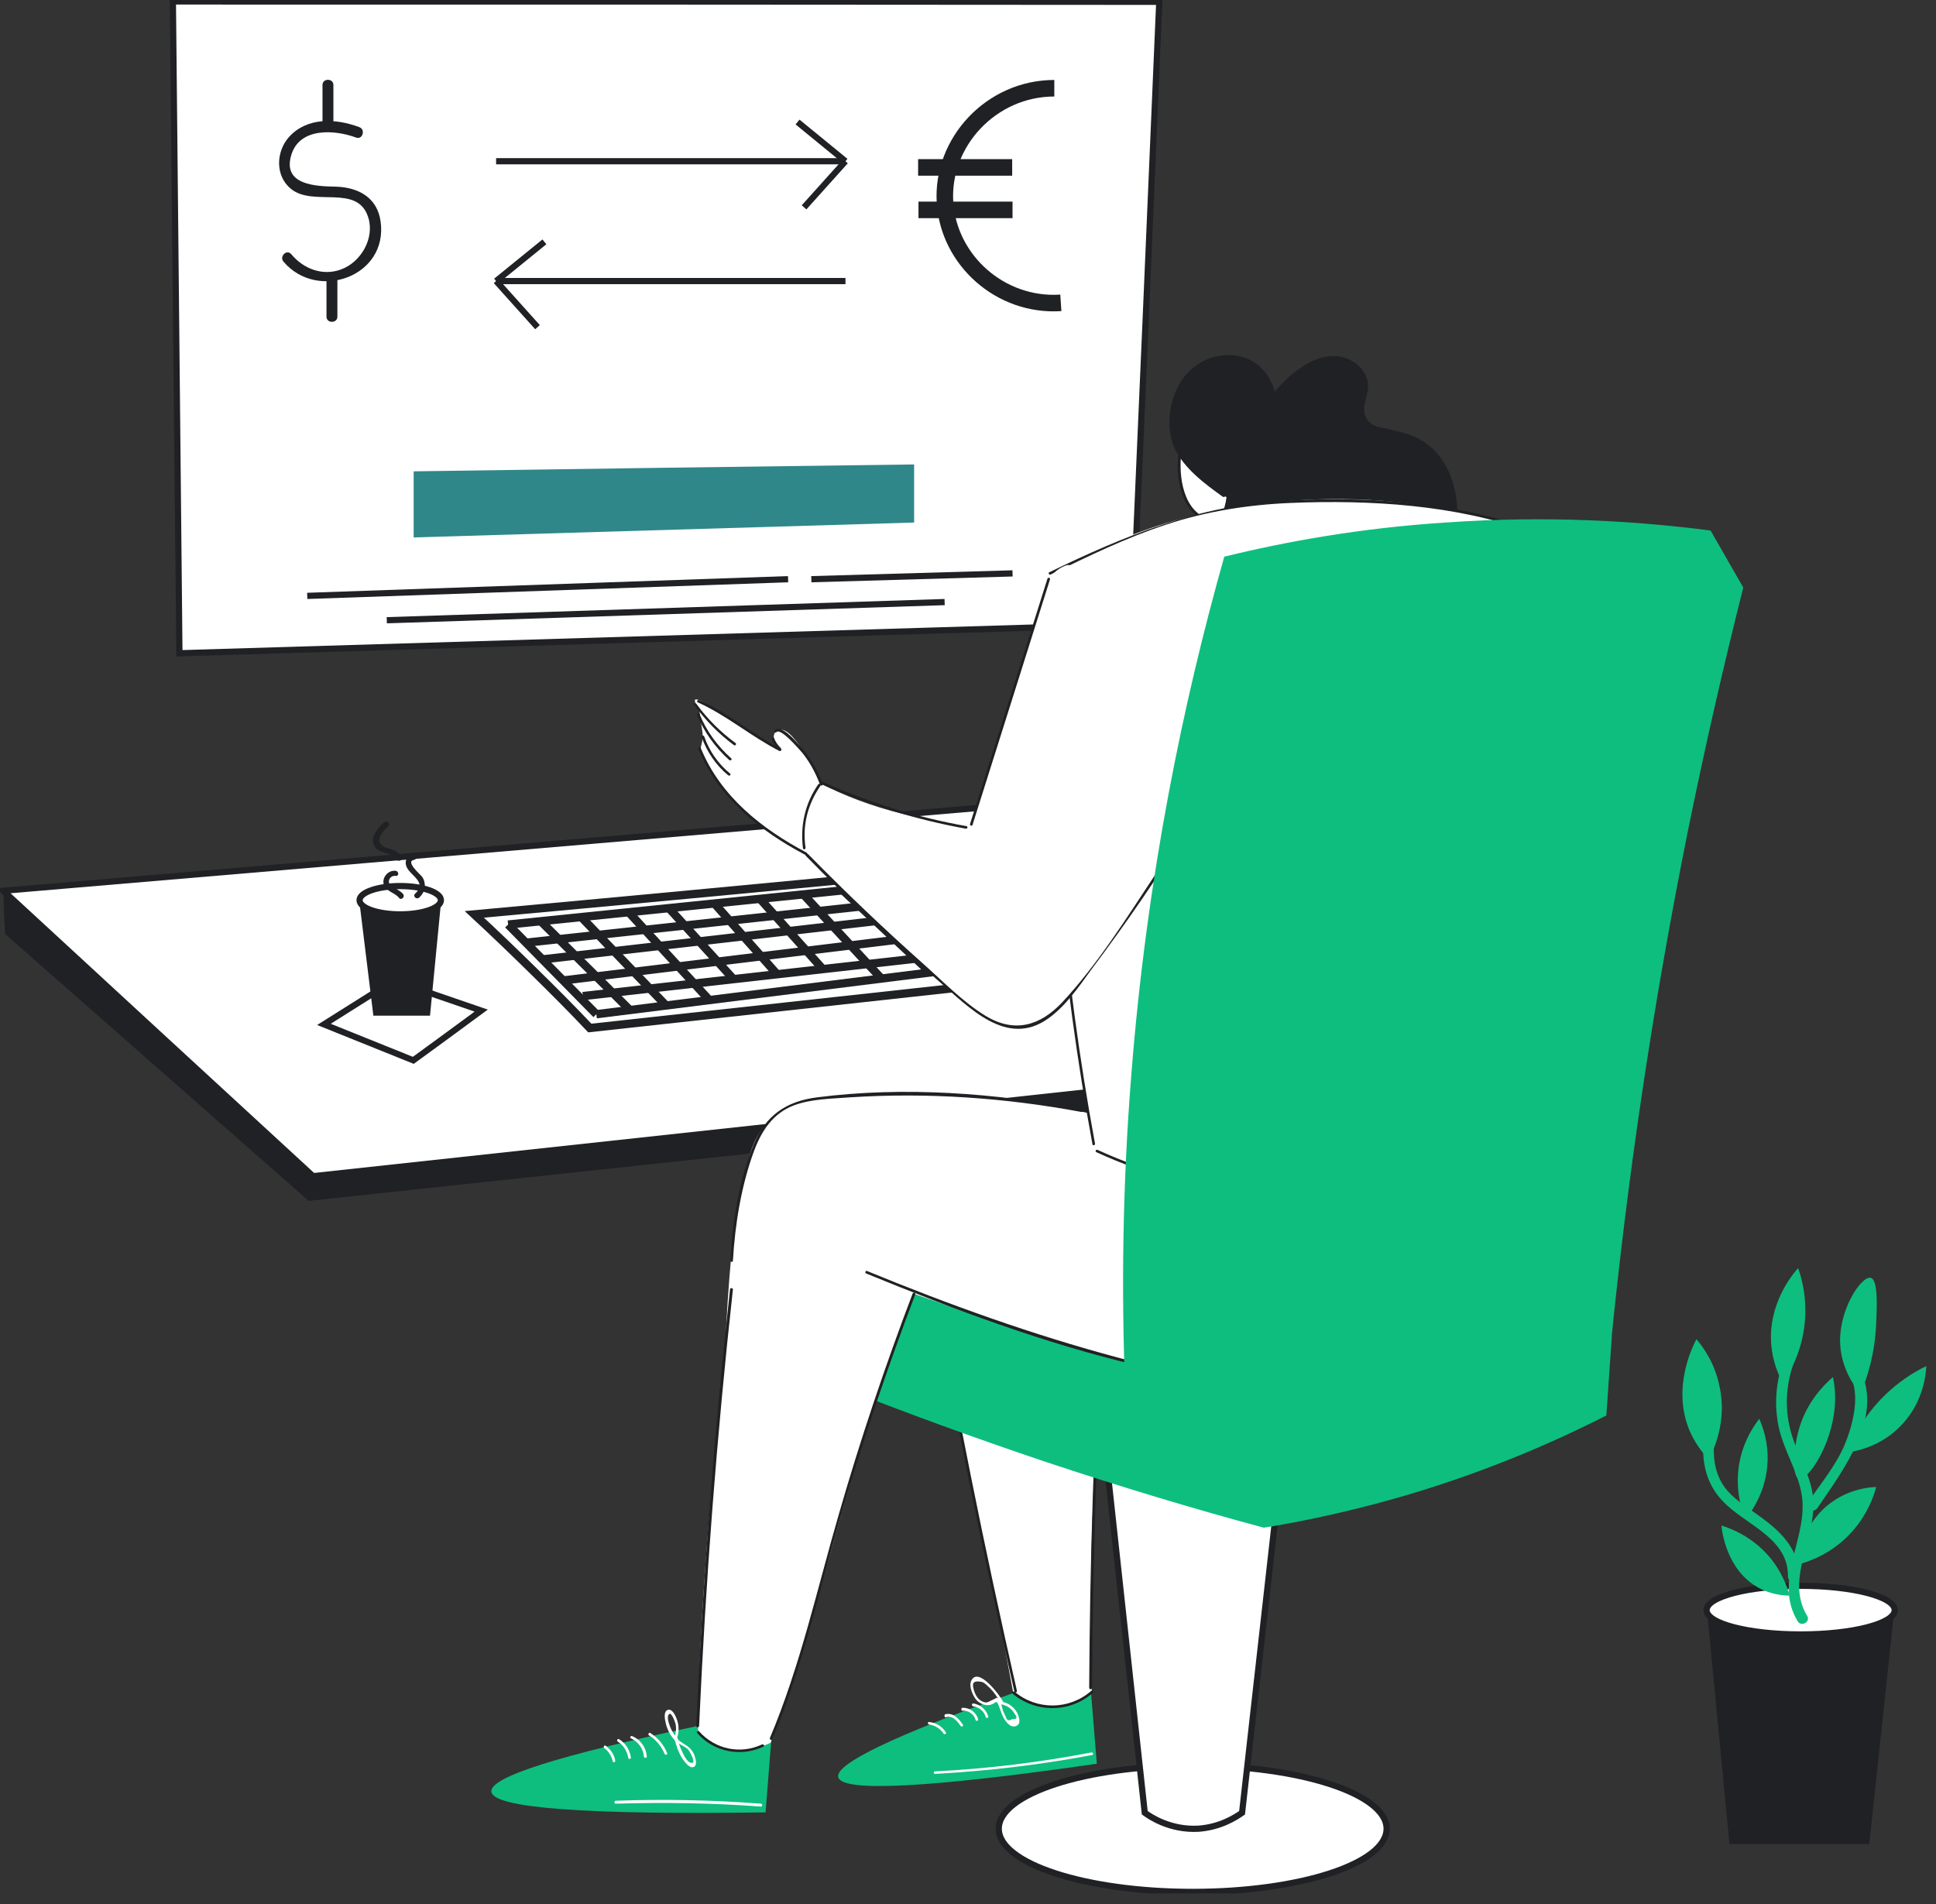 <svg width="122" height="120" viewBox="0 0 122 120" fill="none" xmlns="http://www.w3.org/2000/svg">
<rect x="0" y="0" width="122" height="120" fill="#333333" stroke="none"/>
<g clip-path="url(#clip0)">
<path d="M10.894 0.092L11.306 41.172L71.359 39.364C71.931 26.273 72.503 13.182 73.053 0.114C52.341 0.092 31.606 0.092 10.894 0.092Z" fill="white" stroke="#202124" stroke-width="0.391" stroke-miterlimit="10"/>
<path d="M26.067 29.706C26.067 31.102 26.067 32.476 26.067 33.872L57.605 32.933C57.605 31.72 57.605 30.485 57.605 29.271C47.1 29.409 36.595 29.546 26.067 29.706Z" fill="#2F878A"/>
<path d="M31.263 10.162H53.279" stroke="#202124" stroke-width="0.391" stroke-miterlimit="10"/>
<path d="M50.258 7.69L53.279 10.162" stroke="#202124" stroke-width="0.391" stroke-miterlimit="10"/>
<path d="M50.67 13.068L53.279 10.162" stroke="#202124" stroke-width="0.391" stroke-miterlimit="10"/>
<path d="M53.279 17.714H31.263" stroke="#202124" stroke-width="0.391" stroke-miterlimit="10"/>
<path d="M34.307 15.242L31.263 17.714" stroke="#202124" stroke-width="0.391" stroke-miterlimit="10"/>
<path d="M33.872 20.62L31.263 17.714" stroke="#202124" stroke-width="0.391" stroke-miterlimit="10"/>
<path d="M20.323 5.355C20.323 6.202 20.323 7.026 20.323 7.873C20.323 8.308 21.01 8.308 21.01 7.873C21.01 7.026 21.01 6.202 21.01 5.355C21.01 4.921 20.323 4.921 20.323 5.355Z" fill="#202124"/>
<path d="M22.634 8.01C21.17 7.461 19.362 7.369 18.217 8.628C17.393 9.544 17.325 11.077 18.332 11.901C19.751 13.068 22.543 11.558 23.207 13.709C23.619 15.013 22.749 16.524 21.49 16.982C20.323 17.416 19.11 16.936 18.355 16.02C18.057 15.677 17.577 16.181 17.874 16.501C20.003 18.996 24.465 17.439 23.985 13.961C23.779 12.45 22.589 11.809 21.17 11.764C19.911 11.741 17.782 11.672 18.355 9.772C18.881 8.01 21.101 8.17 22.451 8.674C22.863 8.811 23.046 8.147 22.634 8.01Z" fill="#202124"/>
<path d="M20.574 17.577C20.574 18.378 20.574 19.156 20.574 19.957C20.574 20.392 21.261 20.392 21.261 19.957C21.261 19.156 21.261 18.378 21.261 17.577C21.261 17.142 20.574 17.142 20.574 17.577Z" fill="#202124"/>
<path d="M66.439 5.561C62.479 5.561 59.321 8.949 59.55 12.748C59.779 16.409 63.051 19.339 66.85 19.087" stroke="#202124" stroke-width="1.043" stroke-miterlimit="10"/>
<path d="M57.856 10.551H63.784" stroke="#202124" stroke-width="1.043" stroke-miterlimit="10"/>
<path d="M57.879 13.228H63.806" stroke="#202124" stroke-width="1.043" stroke-miterlimit="10"/>
<path d="M19.361 37.556L49.663 36.504" stroke="#202124" stroke-width="0.391" stroke-miterlimit="10"/>
<path d="M51.128 36.504L63.807 36.138" stroke="#202124" stroke-width="0.391" stroke-miterlimit="10"/>
<path d="M24.374 39.09L59.527 37.945" stroke="#202124" stroke-width="0.391" stroke-miterlimit="10"/>
<path d="M0.32 58.864C6.706 64.471 13.068 70.078 19.453 75.685C45.658 72.87 71.84 70.078 98.045 67.263C98.159 66.713 98.251 66.141 98.365 65.592C87.266 61.267 76.143 56.941 65.043 52.615C43.415 53.783 21.811 54.95 0.206 56.14C0.229 57.033 0.275 57.948 0.32 58.864Z" fill="#202124"/>
<path d="M0.206 56.14C6.706 62.136 13.206 68.132 19.728 74.129C45.933 71.291 72.138 68.453 98.365 65.592C87.998 60.534 77.653 55.476 67.286 50.441C44.926 52.341 22.566 54.24 0.206 56.14Z" fill="white" stroke="#202124" stroke-width="0.391" stroke-miterlimit="10"/>
<path d="M20.415 64.562C21.88 63.647 23.345 62.708 24.809 61.793C26.64 62.434 28.471 63.052 30.325 63.693C28.906 64.745 27.487 65.775 26.045 66.828C24.168 66.073 22.292 65.317 20.415 64.562Z" fill="white" stroke="#202124" stroke-width="0.391" stroke-miterlimit="10"/>
<path d="M22.658 56.918L23.528 64.013H27.098L27.785 56.918H22.658Z" fill="#202124"/>
<path d="M25.221 57.628C26.637 57.628 27.785 57.228 27.785 56.735C27.785 56.242 26.637 55.843 25.221 55.843C23.806 55.843 22.658 56.242 22.658 56.735C22.658 57.228 23.806 57.628 25.221 57.628Z" fill="white" stroke="#202124" stroke-width="0.391" stroke-miterlimit="10"/>
<path d="M24.215 51.815C23.848 52.112 23.345 52.73 23.551 53.233C23.802 53.874 24.695 53.645 24.993 54.172C25.107 54.355 25.405 54.195 25.29 53.989C25.084 53.623 24.741 53.554 24.375 53.44C24.031 53.325 23.78 53.096 23.963 52.707C24.077 52.455 24.26 52.249 24.466 52.066C24.626 51.929 24.375 51.677 24.215 51.815Z" fill="#202124"/>
<path d="M24.923 54.881C24.488 54.836 24.099 55.248 24.168 55.682C24.26 56.186 24.878 56.232 25.152 56.598C25.29 56.758 25.541 56.529 25.404 56.346C25.221 56.14 24.992 56.048 24.763 55.888C24.626 55.797 24.466 55.682 24.511 55.499C24.557 55.293 24.74 55.179 24.923 55.202C25.152 55.248 25.152 54.904 24.923 54.881Z" fill="#202124"/>
<path d="M26.022 53.828C25.656 53.897 25.473 54.263 25.61 54.607C25.839 55.202 26.96 55.591 26.159 56.323C25.999 56.483 26.228 56.712 26.411 56.575C26.686 56.323 26.823 56.003 26.754 55.636C26.732 55.476 26.663 55.339 26.571 55.225C26.503 55.133 25.518 54.286 26.091 54.195C26.342 54.126 26.228 53.806 26.022 53.828Z" fill="#202124"/>
<path d="M29.89 57.628C31.125 58.772 32.361 59.962 33.62 61.198C34.856 62.411 36.046 63.601 37.167 64.791L65.775 61.656C62.846 59.459 59.916 57.284 56.964 55.087C47.947 55.957 38.907 56.804 29.89 57.628Z" fill="white" stroke="#202124" stroke-width="0.522" stroke-miterlimit="10"/>
<path d="M32.019 58.269L37.58 63.921" stroke="#202124" stroke-width="0.522" stroke-miterlimit="10"/>
<path d="M63.006 60.74L37.579 63.921" stroke="#202124" stroke-width="0.522" stroke-miterlimit="10"/>
<path d="M32.019 58.269L56.667 55.751" stroke="#202124" stroke-width="0.522" stroke-miterlimit="10"/>
<path d="M63.005 60.74L56.666 55.751" stroke="#202124" stroke-width="0.522" stroke-miterlimit="10"/>
<path d="M33.14 59.413L57.903 56.735" stroke="#202124" stroke-width="0.522" stroke-miterlimit="10"/>
<path d="M34.192 60.465L58.864 57.628" stroke="#202124" stroke-width="0.522" stroke-miterlimit="10"/>
<path d="M35.497 61.793L60.443 58.749" stroke="#202124" stroke-width="0.522" stroke-miterlimit="10"/>
<path d="M36.732 62.777L61.77 59.962" stroke="#202124" stroke-width="0.522" stroke-miterlimit="10"/>
<path d="M34.101 58.085L39.685 63.647" stroke="#202124" stroke-width="0.522" stroke-miterlimit="10"/>
<path d="M36.618 57.788L41.974 63.372" stroke="#202124" stroke-width="0.522" stroke-miterlimit="10"/>
<path d="M39.616 57.49L44.697 63.029" stroke="#202124" stroke-width="0.522" stroke-miterlimit="10"/>
<path d="M42.156 57.239L46.299 61.793" stroke="#202124" stroke-width="0.522" stroke-miterlimit="10"/>
<path d="M45.018 56.941L48.931 61.358" stroke="#202124" stroke-width="0.522" stroke-miterlimit="10"/>
<path d="M47.97 56.735L51.837 61.061" stroke="#202124" stroke-width="0.522" stroke-miterlimit="10"/>
<path d="M50.625 56.369L55.546 61.678" stroke="#202124" stroke-width="0.522" stroke-miterlimit="10"/>
<path d="M53.073 56.071L58.635 61.289" stroke="#202124" stroke-width="0.522" stroke-miterlimit="10"/>
<path d="M55.088 55.751L60.878 60.855" stroke="#202124" stroke-width="0.522" stroke-miterlimit="10"/>
<path d="M107.543 101.226L108.985 116.216H117.796L119.398 101.226H107.543Z" fill="#202124"/>
<path d="M113.471 103.011C116.744 103.011 119.398 102.325 119.398 101.478C119.398 100.631 116.744 99.944 113.471 99.944C110.197 99.944 107.543 100.631 107.543 101.478C107.543 102.325 110.197 103.011 113.471 103.011Z" fill="white" stroke="#202124" stroke-width="0.391" stroke-miterlimit="10"/>
<path d="M112.349 85.846C111.914 87.151 111.8 88.501 112.074 89.874C112.372 91.316 113.196 92.552 113.493 93.971C114.111 96.763 111.662 99.51 113.287 102.187C113.516 102.553 114.111 102.21 113.882 101.844C112.418 99.418 114.638 96.717 114.226 94.154C114.043 92.987 113.448 91.934 113.036 90.813C112.463 89.234 112.463 87.609 112.99 86.029C113.127 85.618 112.486 85.434 112.349 85.846Z" fill="#0EBE7E"/>
<path d="M116.583 86.647C117.247 87.952 116.766 89.783 116.24 91.064C115.69 92.369 114.706 93.536 113.928 94.703C113.676 95.07 114.271 95.413 114.523 95.047C116.125 92.689 118.734 89.302 117.201 86.304C116.972 85.892 116.377 86.236 116.583 86.647Z" fill="#0EBE7E"/>
<path d="M107.382 90.309C107.176 92.094 107.474 93.674 108.87 94.909C110.289 96.191 112.715 97.084 112.669 99.349C112.669 99.784 113.355 99.784 113.355 99.349C113.401 97.793 112.371 96.672 111.181 95.779C110.403 95.184 109.533 94.703 108.87 93.971C107.954 92.918 107.908 91.614 108.069 90.309C108.114 89.852 107.428 89.874 107.382 90.309Z" fill="#0EBE7E"/>
<path d="M109.991 95.756C109.762 95.207 109.419 94.154 109.533 92.781C109.671 91.064 110.518 89.874 110.861 89.417C111.09 89.943 111.433 90.881 111.387 92.094C111.319 93.994 110.357 95.298 109.991 95.756Z" fill="#0EBE7E"/>
<path d="M107.68 91.98C107.268 91.545 106.788 90.927 106.444 90.103C105.369 87.448 106.65 84.885 106.902 84.404C107.337 84.908 108.046 85.892 108.344 87.311C108.87 89.6 107.955 91.454 107.68 91.98Z" fill="#0EBE7E"/>
<path d="M112.349 87.151C112.052 86.624 111.708 85.801 111.617 84.748C111.411 82.207 112.921 80.354 113.31 79.919C113.539 80.56 113.768 81.475 113.768 82.597C113.768 84.839 112.83 86.464 112.349 87.151Z" fill="#0EBE7E"/>
<path d="M113.355 93.193C112.921 93.055 112.989 91.225 113.424 89.874C113.928 88.295 114.935 87.288 115.507 86.785C115.598 87.243 115.69 87.883 115.621 88.638C115.438 91.11 113.905 93.353 113.355 93.193Z" fill="#0EBE7E"/>
<path d="M112.784 100.562C112.303 100.562 111.594 100.471 110.885 100.105C108.779 99.006 108.504 96.443 108.481 96.145C109.054 96.328 110.358 96.809 111.457 98.068C112.281 99.029 112.624 100.013 112.784 100.562Z" fill="#0EBE7E"/>
<path d="M113.355 98.594C113.378 98.159 113.47 96.717 114.568 95.459C115.964 93.834 117.887 93.719 118.23 93.719C118.07 94.337 117.681 95.413 116.788 96.443C115.53 97.907 113.996 98.411 113.355 98.594Z" fill="#0EBE7E"/>
<path d="M116.399 91.545C116.766 90.607 117.544 89.005 119.123 87.609C119.924 86.899 120.725 86.418 121.389 86.098C121.366 86.533 121.251 88.272 119.878 89.76C118.528 91.225 116.857 91.476 116.399 91.545Z" fill="#0EBE7E"/>
<path d="M117.246 87.838C116.857 87.38 116.056 86.281 115.965 84.771C115.828 82.528 117.338 80.376 117.887 80.537C118.368 80.651 118.276 82.482 118.231 83.375C118.162 85.274 117.681 86.808 117.246 87.838Z" fill="#0EBE7E"/>
<path d="M75.159 119.237C81.908 119.237 87.38 117.455 87.38 115.255C87.38 113.056 81.908 111.273 75.159 111.273C68.409 111.273 62.938 113.056 62.938 115.255C62.938 117.455 68.409 119.237 75.159 119.237Z" fill="white" stroke="#202124" stroke-width="0.391" stroke-miterlimit="10"/>
<path d="M69.506 90.058L72.138 114.248C72.481 114.5 73.74 115.347 75.502 115.255C76.898 115.164 77.882 114.523 78.271 114.248C79.141 106.604 79.988 98.96 80.857 91.316L69.506 90.058Z" fill="white" stroke="#202124" stroke-width="0.391" stroke-miterlimit="10"/>
<path d="M63.876 106.696C56.3 109.396 52.616 111.182 52.822 112.005C53.05 112.967 58.497 112.692 69.117 111.159C68.979 109.557 68.865 107.977 68.728 106.375C67.103 106.49 65.478 106.581 63.876 106.696Z" fill="#0EBE7E"/>
<path d="M63.212 107.245C63.029 106.879 61.633 104.979 61.199 105.941C61.038 106.284 61.313 106.879 61.519 107.131C61.771 107.405 62.183 107.565 62.526 107.405C62.8 107.291 62.778 107.131 62.938 107.497C63.029 107.726 63.098 107.977 63.212 108.206C63.35 108.481 63.67 108.939 64.036 108.778C64.334 108.664 64.242 108.298 64.151 108.069C63.968 107.611 63.556 107.314 63.098 107.245C62.984 107.222 62.938 107.382 63.052 107.405C63.441 107.474 63.762 107.68 63.945 108.023C64.128 108.252 64.082 108.366 63.785 108.344C63.579 108.481 63.441 108.435 63.373 108.183C63.304 108.046 63.235 107.909 63.19 107.771C63.121 107.565 63.075 107.085 62.823 107.016C62.755 106.993 62.709 107.062 62.663 107.085C62.32 107.199 62.228 107.428 61.839 107.199C61.61 107.085 61.45 106.787 61.382 106.558C61.29 106.238 61.176 105.849 61.885 106.009C62.068 106.055 62.251 106.284 62.366 106.375C62.64 106.65 62.869 106.97 63.029 107.314C63.121 107.451 63.258 107.359 63.212 107.245Z" fill="white"/>
<path d="M58.543 108.687C58.909 108.733 59.253 108.939 59.459 109.259C59.527 109.351 59.665 109.259 59.596 109.168C59.367 108.801 58.978 108.573 58.543 108.527C58.452 108.504 58.452 108.664 58.543 108.687Z" fill="white"/>
<path d="M59.619 108.229C60.031 108.092 60.329 108.481 60.535 108.778C60.603 108.87 60.741 108.778 60.672 108.687C60.42 108.321 60.054 107.909 59.551 108.046C59.482 108.115 59.528 108.275 59.619 108.229Z" fill="white"/>
<path d="M60.649 107.817C61.015 107.794 61.381 108.023 61.473 108.389C61.495 108.504 61.679 108.458 61.633 108.344C61.518 107.909 61.084 107.611 60.649 107.634C60.557 107.634 60.557 107.817 60.649 107.817Z" fill="white"/>
<path d="M61.335 107.543C61.701 107.588 62.021 107.863 62.113 108.206C62.136 108.321 62.319 108.275 62.273 108.161C62.136 107.726 61.77 107.428 61.335 107.359C61.22 107.359 61.22 107.52 61.335 107.543Z" fill="white"/>
<path d="M58.932 111.799C62.251 111.616 65.547 111.227 68.819 110.609C68.934 110.587 68.888 110.426 68.774 110.449C65.524 111.067 62.251 111.479 58.932 111.639C58.818 111.639 58.818 111.822 58.932 111.799Z" fill="white"/>
<path d="M57.926 75.456C58.155 77.012 58.498 79.095 58.91 81.521C59.07 82.413 59.505 84.954 60.214 88.661C61.199 93.765 61.588 95.276 62.778 101.134C63.258 103.515 63.624 105.437 63.853 106.696C64.151 106.948 64.563 107.222 65.089 107.405C66.897 108 68.545 106.833 68.797 106.65C68.774 105.483 68.751 103.858 68.751 101.913C68.751 99.532 68.774 95.573 69.071 90.881C69.346 86.579 69.689 84.13 69.758 79.049C69.827 74.769 69.621 73.74 68.888 73.053C66.188 70.581 58.795 74.93 57.926 75.456Z" fill="white"/>
<path d="M58.497 79.644C60.054 88.684 61.885 97.656 63.921 106.604C63.944 106.719 64.105 106.673 64.082 106.559C62.045 97.633 60.237 88.638 58.657 79.598C58.635 79.484 58.474 79.53 58.497 79.644Z" fill="#202124"/>
<path d="M69.414 82.413C68.933 90.401 68.681 98.388 68.636 106.375C68.636 106.49 68.796 106.49 68.819 106.375C68.865 98.388 69.116 90.401 69.597 82.413C69.597 82.299 69.414 82.299 69.414 82.413Z" fill="#202124"/>
<path d="M63.807 106.742C65.294 107.977 67.423 107.955 68.864 106.696C68.956 106.627 68.819 106.513 68.75 106.581C67.377 107.771 65.34 107.794 63.944 106.627C63.852 106.559 63.715 106.673 63.807 106.742Z" fill="#202124"/>
<path d="M54.607 80.194C54.149 81.475 53.737 83.008 53.463 84.771C53.325 85.755 53.234 86.67 53.211 87.517C57.17 89.073 61.358 90.607 65.775 92.094C70.582 93.696 75.205 95.093 79.645 96.282C81.796 95.939 84.062 95.459 86.442 94.841C92.232 93.33 97.175 91.27 101.226 89.211C101.341 87.563 101.455 85.892 101.57 84.244C85.915 82.894 70.261 81.544 54.607 80.194Z" fill="#0EBE7E"/>
<path d="M43.965 108.778C35.199 110.632 30.851 112.005 30.965 112.921C31.079 113.951 36.847 114.386 48.244 114.225C48.359 112.669 48.496 111.136 48.61 109.579C47.054 109.305 45.498 109.03 43.965 108.778Z" fill="#0EBE7E"/>
<path d="M42.729 109.602C42.546 109.419 42.408 109.213 42.294 108.984C42.202 108.778 42.019 108.321 42.111 108.115C42.271 107.726 42.546 108.55 42.569 108.641C42.637 108.939 42.592 109.236 42.5 109.511C42.454 109.625 42.637 109.671 42.66 109.557C42.797 109.145 42.797 108.733 42.637 108.321C42.569 108.138 42.363 107.657 42.065 107.771C41.79 107.886 41.905 108.389 41.951 108.595C42.042 109.03 42.271 109.419 42.569 109.74C42.683 109.808 42.797 109.694 42.729 109.602Z" fill="white"/>
<path d="M42.499 109.579C42.614 110.014 42.751 110.449 43.003 110.838C43.117 110.998 43.438 111.479 43.712 111.365C43.987 111.25 43.804 110.747 43.735 110.564C43.529 110.083 43.14 109.969 42.751 109.671C42.66 109.602 42.545 109.717 42.637 109.785C42.865 109.969 43.14 110.06 43.346 110.243C43.461 110.358 43.964 111.25 43.506 111.09C43.277 111.021 43.072 110.586 42.98 110.38C42.843 110.106 42.751 109.808 42.682 109.534C42.637 109.419 42.476 109.465 42.499 109.579Z" fill="white"/>
<path d="M38.083 110.175C38.357 110.38 38.54 110.678 38.609 110.998C38.632 111.113 38.792 111.067 38.769 110.953C38.7 110.564 38.471 110.243 38.151 110.014C38.083 109.969 37.991 110.129 38.083 110.175Z" fill="white"/>
<path d="M38.929 109.763C39.295 109.991 39.524 110.381 39.593 110.792C39.616 110.907 39.776 110.861 39.753 110.747C39.684 110.266 39.41 109.854 38.998 109.602C38.929 109.557 38.838 109.717 38.929 109.763Z" fill="white"/>
<path d="M39.754 109.557C40.212 109.763 40.532 110.197 40.578 110.701C40.578 110.815 40.761 110.815 40.761 110.701C40.715 110.129 40.372 109.648 39.845 109.419C39.754 109.373 39.662 109.511 39.754 109.557Z" fill="white"/>
<path d="M40.898 109.373C41.356 109.648 41.676 110.06 41.882 110.541C41.928 110.632 42.088 110.586 42.042 110.495C41.836 109.969 41.47 109.534 40.967 109.213C40.898 109.168 40.806 109.328 40.898 109.373Z" fill="white"/>
<path d="M38.792 113.676C41.859 113.585 44.903 113.63 47.947 113.859C48.061 113.859 48.061 113.699 47.947 113.676C44.903 113.447 41.836 113.379 38.792 113.493C38.701 113.493 38.701 113.676 38.792 113.676Z" fill="white"/>
<path d="M57.605 81.544C62.754 83.375 67.217 84.725 70.81 85.755C73.007 86.373 75.181 86.968 77.905 86.533C80.468 86.144 82.665 85 83.352 84.656C84.588 84.016 85.572 83.329 86.258 82.802C86.487 81.612 86.67 80.262 86.762 78.752C86.876 76.989 86.808 75.41 86.693 74.037C84.29 72.824 80.834 71.451 76.509 70.833C74.151 70.513 72.046 70.467 70.261 70.558C67.606 69.872 65.272 69.483 63.395 69.277C60.694 68.956 58.635 68.956 57.078 68.956C56.804 68.956 55.842 68.979 53.943 69.048C51.563 69.117 50.922 69.162 50.075 69.551C48.954 70.078 48.313 70.833 48.13 71.039C47.466 71.863 47.237 72.687 46.917 74.106C46.276 77.058 46.116 78.82 46.116 78.82C45.864 81.429 45.795 83.077 45.704 84.611C45.566 86.899 45.498 86.853 45.04 91.591C44.216 100.562 44.079 105.048 44.033 106.558C44.01 107.657 43.987 108.572 43.987 109.167C44.216 109.442 44.582 109.763 45.063 109.991C46.642 110.77 48.29 109.969 48.565 109.831C48.999 108.618 49.526 107.039 50.144 105.162C50.304 104.659 50.899 102.805 51.677 100.173C52.478 97.404 52.57 96.923 53.416 94.063C53.806 92.735 54.286 91.064 54.881 89.211C55.499 87.288 56.369 84.679 57.605 81.544Z" fill="white"/>
<path d="M46.185 79.461C46.322 77.127 46.711 74.747 47.512 72.549C47.993 71.268 48.702 70.169 50.029 69.666C51.128 69.254 52.364 69.254 53.531 69.162C58.429 68.842 63.327 69.185 68.133 70.078C68.247 70.101 68.293 69.941 68.178 69.918C62.731 68.888 56.964 68.453 51.471 69.162C49.526 69.414 48.244 70.307 47.489 72.138C46.551 74.426 46.162 76.989 46.024 79.438C46.002 79.553 46.185 79.553 46.185 79.461Z" fill="#202124"/>
<path d="M54.584 80.262C60.123 82.528 65.844 84.679 71.68 86.052C74.198 86.647 76.807 86.968 79.347 86.373C81.91 85.778 84.153 84.336 86.282 82.871C86.373 82.803 86.282 82.665 86.19 82.734C84.085 84.199 81.842 85.618 79.301 86.213C76.372 86.899 73.351 86.35 70.49 85.572C65.089 84.13 59.802 82.23 54.63 80.102C54.538 80.056 54.492 80.239 54.584 80.262Z" fill="#202124"/>
<path d="M57.513 81.521C55.774 86.098 54.218 90.721 52.867 95.413C51.494 100.127 50.441 104.979 48.519 109.534C48.473 109.625 48.633 109.717 48.656 109.625C50.533 105.208 51.563 100.494 52.89 95.894C54.286 91.064 55.888 86.281 57.673 81.59C57.719 81.475 57.559 81.429 57.513 81.521Z" fill="#202124"/>
<path d="M46.002 81.269C44.995 90.424 44.285 99.601 43.873 108.778C43.873 108.893 44.033 108.893 44.056 108.778C44.468 99.578 45.178 90.401 46.185 81.269C46.185 81.155 46.002 81.155 46.002 81.269Z" fill="#202124"/>
<path d="M43.942 109.236C44.995 110.426 46.688 110.747 48.107 110.083C48.199 110.037 48.13 109.9 48.016 109.946C46.642 110.587 45.063 110.243 44.056 109.122C44.01 109.03 43.873 109.145 43.942 109.236Z" fill="#202124"/>
<path d="M74.335 28.699C74.312 28.974 74.266 29.386 74.312 29.89C74.357 30.439 74.426 31.057 74.815 31.675C74.952 31.904 75.341 32.498 76.12 32.796C76.806 33.071 77.973 33.162 78.683 32.384C79.415 31.606 79.255 30.393 78.866 29.683C78.202 28.493 76.303 27.967 74.335 28.699Z" fill="white"/>
<path d="M77.353 31.377C77.056 31.194 76.644 30.919 76.209 30.53C75.317 29.774 74.081 28.699 73.852 27.051C73.669 25.838 74.104 24.9 74.241 24.625C74.378 24.328 75.133 22.771 76.804 22.474C77.17 22.405 78.2 22.291 79.139 22.954C80.031 23.572 80.283 24.488 80.352 24.74C80.695 24.236 81.267 23.595 82.114 23.115C82.732 22.771 83.762 22.199 84.792 22.588C85.341 22.794 86.004 23.321 86.119 23.984C86.165 24.328 86.027 24.419 85.913 25.312C85.844 25.975 85.799 26.319 85.936 26.525C86.142 26.845 86.531 26.822 87.515 27.051C88.156 27.188 88.728 27.326 89.277 27.6C90.216 28.081 90.719 28.836 90.925 29.134C91.497 29.98 91.612 30.782 91.703 31.354C91.749 31.628 91.886 32.704 91.566 34.077C91.154 35.794 90.284 36.915 89.781 37.533C89.3 38.151 88.133 39.547 86.096 40.417C85.272 40.76 83.945 41.332 82.228 41.08C81.633 40.989 79.894 40.668 78.521 39.158C77.582 38.128 77.262 37.075 77.102 36.48C76.415 34.237 77.033 32.246 77.353 31.377Z" fill="#202124"/>
<path d="M74.243 28.699C74.06 30.485 74.609 32.842 76.76 33.025C76.875 33.025 76.875 32.865 76.76 32.842C74.701 32.682 74.266 30.37 74.426 28.699C74.426 28.585 74.266 28.585 74.243 28.699Z" fill="#202124"/>
<path d="M77.172 31.148C75.135 29.752 73.281 27.898 74.082 25.221C74.861 22.589 78.866 21.216 80.033 24.351C80.079 24.442 80.239 24.42 80.193 24.305C79.255 21.811 76.074 21.834 74.586 23.802C73.694 24.992 73.396 26.869 74.014 28.242C74.609 29.523 75.936 30.507 77.058 31.308C77.195 31.377 77.264 31.217 77.172 31.148Z" fill="#202124"/>
<path d="M77.378 36.618C76.852 32.224 77.721 27.532 80.902 24.282C81.726 23.458 82.756 22.612 83.992 22.589C85.342 22.589 86.166 23.504 85.983 24.854C85.937 25.244 85.686 25.587 85.709 25.976C85.754 27.326 87.425 27.074 88.386 27.395C91.041 28.242 92.002 31.034 91.567 33.597C91.224 35.611 90.034 37.396 88.523 38.746C86.898 40.188 84.793 41.172 82.573 41.058C80.078 40.921 77.881 39.25 77.469 36.732C77.447 36.618 77.286 36.664 77.309 36.778C77.881 40.326 81.635 41.882 84.862 40.989C88.157 40.074 91.132 37.053 91.728 33.666C92.002 32.041 91.773 30.21 90.789 28.86C90.354 28.242 89.782 27.807 89.096 27.509C88.226 27.12 86.67 27.212 86.143 26.434C85.617 25.633 86.441 24.786 86.143 23.87C85.983 23.344 85.548 22.909 85.068 22.68C83.557 21.948 81.955 23.023 80.902 24.076C77.584 27.372 76.645 32.178 77.195 36.664C77.218 36.732 77.401 36.732 77.378 36.618Z" fill="#202124"/>
<path d="M66.163 36.137C66.141 37.465 66.095 39.204 66.095 41.218C66.095 46.345 66.324 50.281 66.415 51.723C66.598 55.041 66.919 60.351 68.063 67.125C68.452 69.391 68.841 71.268 69.116 72.549C69.848 72.893 70.832 73.305 72.022 73.717C75.478 74.907 78.614 75.273 80.902 75.342C84.358 75.456 87.242 74.953 89.347 74.426C89.919 72.618 90.675 70.192 91.499 67.308C92.368 64.219 93.375 60.763 94.336 56.323C95.32 51.792 96.419 46.757 96.785 40.142C96.945 37.419 96.945 35.153 96.9 33.597C96.19 33.345 95.023 32.956 93.604 32.613C83.305 30.004 74.837 32.544 73.098 33.093C71.404 33.643 68.956 34.558 66.163 36.137Z" fill="white"/>
<path d="M66.21 36.206C68.568 35.062 70.948 33.895 73.466 33.071C76.006 32.224 78.661 31.812 81.316 31.698C86.35 31.491 91.775 31.812 96.535 33.551C96.649 33.597 96.695 33.414 96.581 33.391C91.683 31.606 86.053 31.263 80.881 31.56C75.525 31.858 70.879 33.757 66.119 36.069C66.027 36.115 66.119 36.252 66.21 36.206Z" fill="#202124"/>
<path d="M96.855 35.725C96.786 48.816 93.147 61.472 89.486 73.923C89.463 74.037 89.623 74.083 89.646 73.968C93.285 61.495 96.947 48.816 97.015 35.725C97.038 35.611 96.855 35.611 96.855 35.725Z" fill="#202124"/>
<path d="M66.027 40.051C65.958 50.807 66.897 61.541 68.842 72.115C68.865 72.229 69.025 72.183 69.002 72.069C67.057 61.518 66.118 50.785 66.187 40.051C66.21 39.937 66.027 39.937 66.027 40.051Z" fill="#202124"/>
<path d="M69.094 72.618C75.433 75.525 82.619 76.211 89.394 74.518C89.508 74.495 89.462 74.335 89.348 74.358C82.619 76.028 75.479 75.365 69.185 72.481C69.071 72.412 68.979 72.572 69.094 72.618Z" fill="#202124"/>
<path d="M51.882 50.121C51.837 49.846 51.768 49.457 51.608 49.022C51.539 48.839 51.379 48.427 50.875 47.695C50.212 46.734 49.662 45.91 49.136 46.001C49.113 46.001 48.907 46.047 48.816 46.207C48.678 46.436 48.793 46.802 49.136 47.169C48.266 46.757 47.603 46.345 47.122 46.024C46.779 45.795 45.955 45.246 44.879 44.582C44.284 44.216 43.895 44.01 43.803 44.102C43.735 44.193 43.895 44.468 44.055 44.697C44.078 44.857 44.124 45.063 44.147 45.338C44.238 45.933 44.284 46.23 44.284 46.413C44.261 46.917 44.124 46.986 44.17 47.352C44.215 47.695 44.376 47.947 44.513 48.107C44.81 48.656 45.268 49.389 45.932 50.144C46.71 51.059 47.442 51.631 48.014 52.043C48.747 52.593 49.8 53.302 51.15 53.943C51.402 52.684 51.653 51.403 51.882 50.121Z" fill="white"/>
<path d="M67.262 35.611C67.079 35.657 66.484 35.886 66.095 36.504C65.866 36.87 65.821 37.236 65.798 37.419C65.431 38.586 65.065 39.753 64.699 40.921C63.532 44.605 62.388 48.267 61.221 51.952C59.985 51.883 58.543 51.7 56.964 51.311C54.858 50.807 53.119 50.098 51.768 49.411C51.494 49.732 51.082 50.327 50.83 51.128C50.464 52.318 50.67 53.325 50.807 53.783C52.18 55.202 54.011 57.033 56.094 58.955C57.604 60.351 57.33 60.031 58.978 61.541C58.978 61.541 59.733 62.251 61.06 63.326C61.999 64.082 62.388 64.379 63.006 64.562C63.28 64.654 63.99 64.86 64.837 64.654C65.271 64.562 65.752 64.333 66.622 63.555C67.583 62.685 68.041 61.953 69.322 60.191C70.238 58.909 69.94 59.367 70.672 58.314C71.382 57.307 72.435 55.82 73.671 53.897C75.204 51.494 76.074 50.144 77.035 48.153C77.744 46.665 78.248 45.383 78.545 44.514C78.431 42.889 77.95 41.699 77.516 40.921C74.792 35.886 67.835 35.634 67.262 35.611Z" fill="white"/>
<path d="M66.004 36.481C64.379 41.63 62.754 46.779 61.129 51.929C61.106 52.043 61.267 52.089 61.289 51.975C62.914 46.825 64.539 41.676 66.164 36.526C66.21 36.412 66.027 36.366 66.004 36.481Z" fill="#202124"/>
<path d="M51.791 49.434C54.697 50.739 57.718 51.654 60.854 52.226C60.968 52.249 61.014 52.089 60.9 52.066C57.787 51.517 54.766 50.579 51.882 49.297C51.791 49.251 51.699 49.389 51.791 49.434Z" fill="#202124"/>
<path d="M51.562 49.434C50.738 50.624 50.418 52.02 50.601 53.462C50.624 53.577 50.784 53.531 50.761 53.416C50.555 52.02 50.898 50.693 51.699 49.526C51.768 49.434 51.608 49.343 51.562 49.434Z" fill="#202124"/>
<path d="M50.784 53.943C53.462 56.689 56.254 59.321 59.161 61.839C61.06 63.486 63.44 66.05 66.049 64.196C67.171 63.395 67.972 62.205 68.773 61.106C69.871 59.642 70.947 58.154 71.977 56.644C74.128 53.508 76.097 50.281 77.813 46.894C77.859 46.802 77.721 46.711 77.676 46.802C76.234 49.686 74.586 52.478 72.778 55.156C70.993 57.856 69.162 60.786 66.942 63.166C65.546 64.654 63.921 65.134 62.09 64.013C60.671 63.143 59.412 61.839 58.176 60.74C55.682 58.52 53.256 56.209 50.922 53.828C50.807 53.737 50.693 53.874 50.784 53.943Z" fill="#202124"/>
<path d="M51.837 49.411C51.494 48.473 51.013 47.626 50.327 46.917C50.098 46.665 49.228 45.635 48.816 46.024C48.747 46.093 48.862 46.23 48.931 46.139C49.205 45.864 50.349 47.214 50.555 47.443C51.036 48.038 51.402 48.725 51.677 49.457C51.723 49.549 51.883 49.503 51.837 49.411Z" fill="#202124"/>
<path d="M48.633 46.596C48.725 46.848 48.862 47.054 49.068 47.237C49.16 47.306 49.274 47.191 49.182 47.123C49.022 46.963 48.885 46.779 48.793 46.551C48.77 46.436 48.61 46.482 48.633 46.596Z" fill="#202124"/>
<path d="M49.205 47.191C47.419 46.276 45.909 44.926 44.055 44.125C43.964 44.079 43.872 44.239 43.964 44.262C45.795 45.086 47.328 46.413 49.113 47.329C49.205 47.375 49.296 47.237 49.205 47.191Z" fill="#202124"/>
<path d="M43.758 44.445C44.467 45.406 45.291 46.253 46.253 46.963C46.344 47.031 46.436 46.871 46.344 46.825C45.406 46.139 44.582 45.315 43.895 44.377C43.827 44.262 43.689 44.354 43.758 44.445Z" fill="#202124"/>
<path d="M43.918 45.04C44.376 46.139 45.063 47.1 45.955 47.901C46.047 47.97 46.161 47.855 46.07 47.786C45.2 47.008 44.513 46.07 44.078 44.994C44.056 44.903 43.895 44.926 43.918 45.04Z" fill="#202124"/>
<path d="M44.216 46.459C44.559 47.398 45.109 48.221 45.887 48.862C45.978 48.931 46.093 48.816 46.001 48.748C45.246 48.13 44.697 47.329 44.376 46.413C44.331 46.322 44.17 46.345 44.216 46.459Z" fill="#202124"/>
<path d="M44.01 47.214C45.269 50.281 47.878 52.364 50.739 53.874C50.83 53.92 50.922 53.783 50.83 53.737C48.015 52.249 45.406 50.19 44.17 47.169C44.148 47.054 43.965 47.1 44.01 47.214Z" fill="#202124"/>
<path d="M77.15 35.085C74.587 44.148 72.275 55.156 71.291 67.743C70.719 74.884 70.673 81.521 70.902 87.54C73.053 88.02 75.411 88.387 77.974 88.57C87.792 89.302 95.985 87.013 101.501 84.839C102.508 74.678 104.064 63.807 106.376 52.318C107.451 47.031 108.619 41.928 109.855 37.03C109.168 35.84 108.481 34.627 107.795 33.437C103.217 32.842 97.542 32.476 91.088 32.933C85.755 33.277 81.064 34.123 77.15 35.085Z" fill="#0EBE7E"/>
</g>
<defs>
<clipPath id="clip0">
<rect width="121.389" height="119.329" fill="white"/>
</clipPath>
</defs>
</svg>
